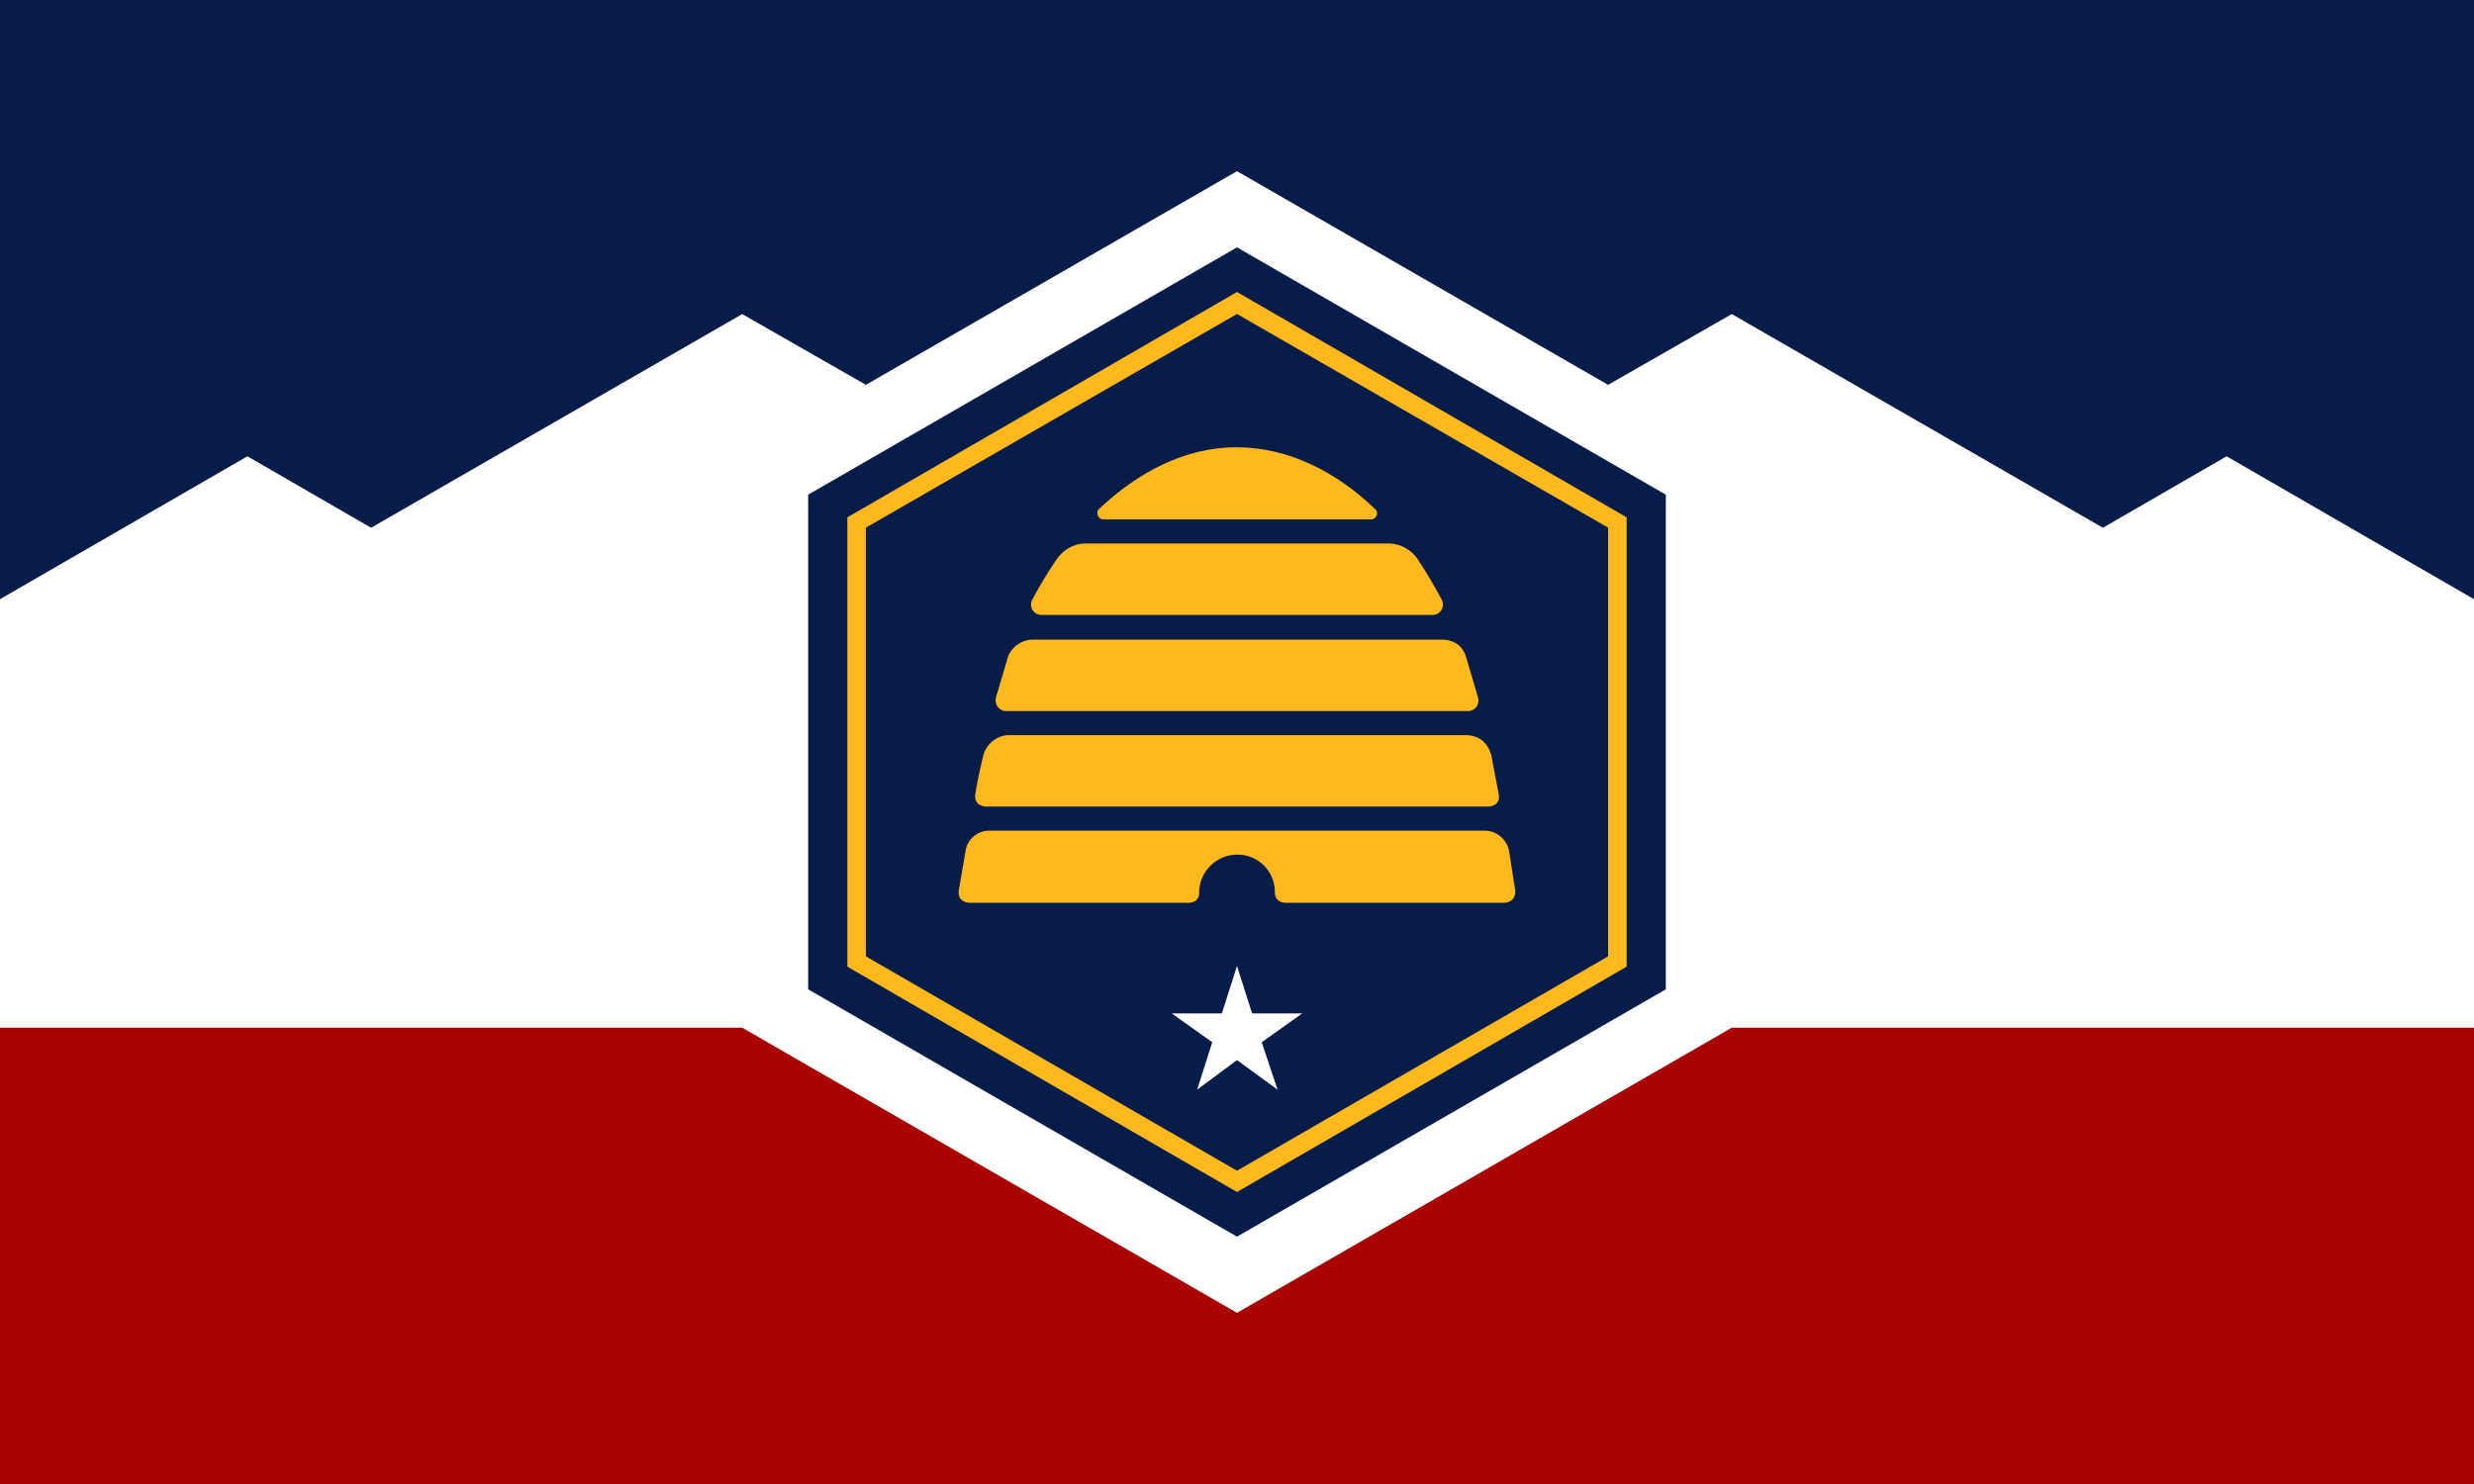 <svg id="Layer_4" data-name="Layer 4" viewBox="0 0 360 216" width="360" height="216" xmlns="http://www.w3.org/2000/svg"><rect x="0" y="0" width="360" height="216" fill="#808080" stroke="none"/><g id="g11"><path id="polygon1" style="fill:#fff;display:inline" d="m0 87.2 36-20.8 18 10.4 54-31.1L126 56l54-31.1L234 56l18-10.3 54 31.1 18-10.4 36 20.8v62.4H252l-72 41.5-72-41.5H0z"/><path id="polygon2" style="fill:#071d49;display:inline" d="M252 45.7 234 56l-54-31.1L126 56l-18-10.3-54 31.1-18-10.4L0 87.2V0h360v87.2l-36-20.8-18 10.4z"/><path id="polygon8" style="fill:#aa0200;display:inline" d="m108 149.6 72 41.5 72-41.5h108V216H0v-66.4z"/></g><g id="g10" style="display:inline"><g id="g9" style="display:inline"><path id="polygon3" style="fill:#071d49;display:inline" d="m117.6 144 62.4 36 62.4-36V72L180 36l-62.4 36z"/><path d="m180 42.5-56.7 32.8v65.4l56.7 32.8 56.7-32.8V75.3Zm54 96.7-54 31.2-54-31.2V76.8l54-31.1 54 31.1z" id="path3" style="fill:#ffb81d;display:inline"/><g id="g8" style="display:inline"><path d="M199.5 75.6h-39c-.7 0-1.1-1-.6-1.5 5.7-5.4 12.6-9 20-9 7.6 0 14.6 3.6 20.2 9 .6.5.2 1.5-.6 1.5" id="path4" style="fill:#ffb81d"/><path d="M208.5 89.5h-57a1.5 1.5 0 0 1-1.3-2.2q1.7-3.2 3.7-6.1 1.6-2 4-2.1h44.2q2.4.1 4 2 2 3 3.7 6.2c.5 1-.2 2.2-1.3 2.2" id="path5" style="fill:#ffb81d"/><path d="M213.6 103.5h-67.2c-1 0-1.7-1-1.5-1.9l1.8-6.1a4 4 0 0 1 3.4-2.4h59.8q2.6.1 3.4 2.4l1.8 6.1c.2 1-.5 1.9-1.5 1.9" id="path6" style="fill:#ffb81d"/><path d="M216.6 117.4h-73.2q-1.6-.2-1.5-1.7.5-3 1.2-5.8a4 4 0 0 1 3.5-2.9h66.9q2.7.2 3.5 2.9l1.1 5.8q.2 1.5-1.5 1.7" id="path7" style="fill:#ffb81d"/><path d="M187 131.4q-1.4-.1-1.5-1.5a5.4 5.4 0 0 0-5.5-5.5c-3 0-5.5 2.5-5.5 5.5q0 1.4-1.5 1.5h-32q-1.6-.2-1.5-1.7l1-5.8c.2-1.7 1.7-3 3.5-3h72c1.8 0 3.3 1.3 3.6 3l.9 5.8q0 1.5-1.5 1.7z" id="path8" style="fill:#ffb81d"/></g></g><path id="polygon9" style="fill:#fff;display:inline" d="M170.5 147.5h7.3l2.2-6.9 2.2 6.9h7.3l-5.9 4.2 2.3 6.9-5.9-4.3-5.8 4.3 2.2-6.9z"/></g><!-- app4joy -->
</svg>